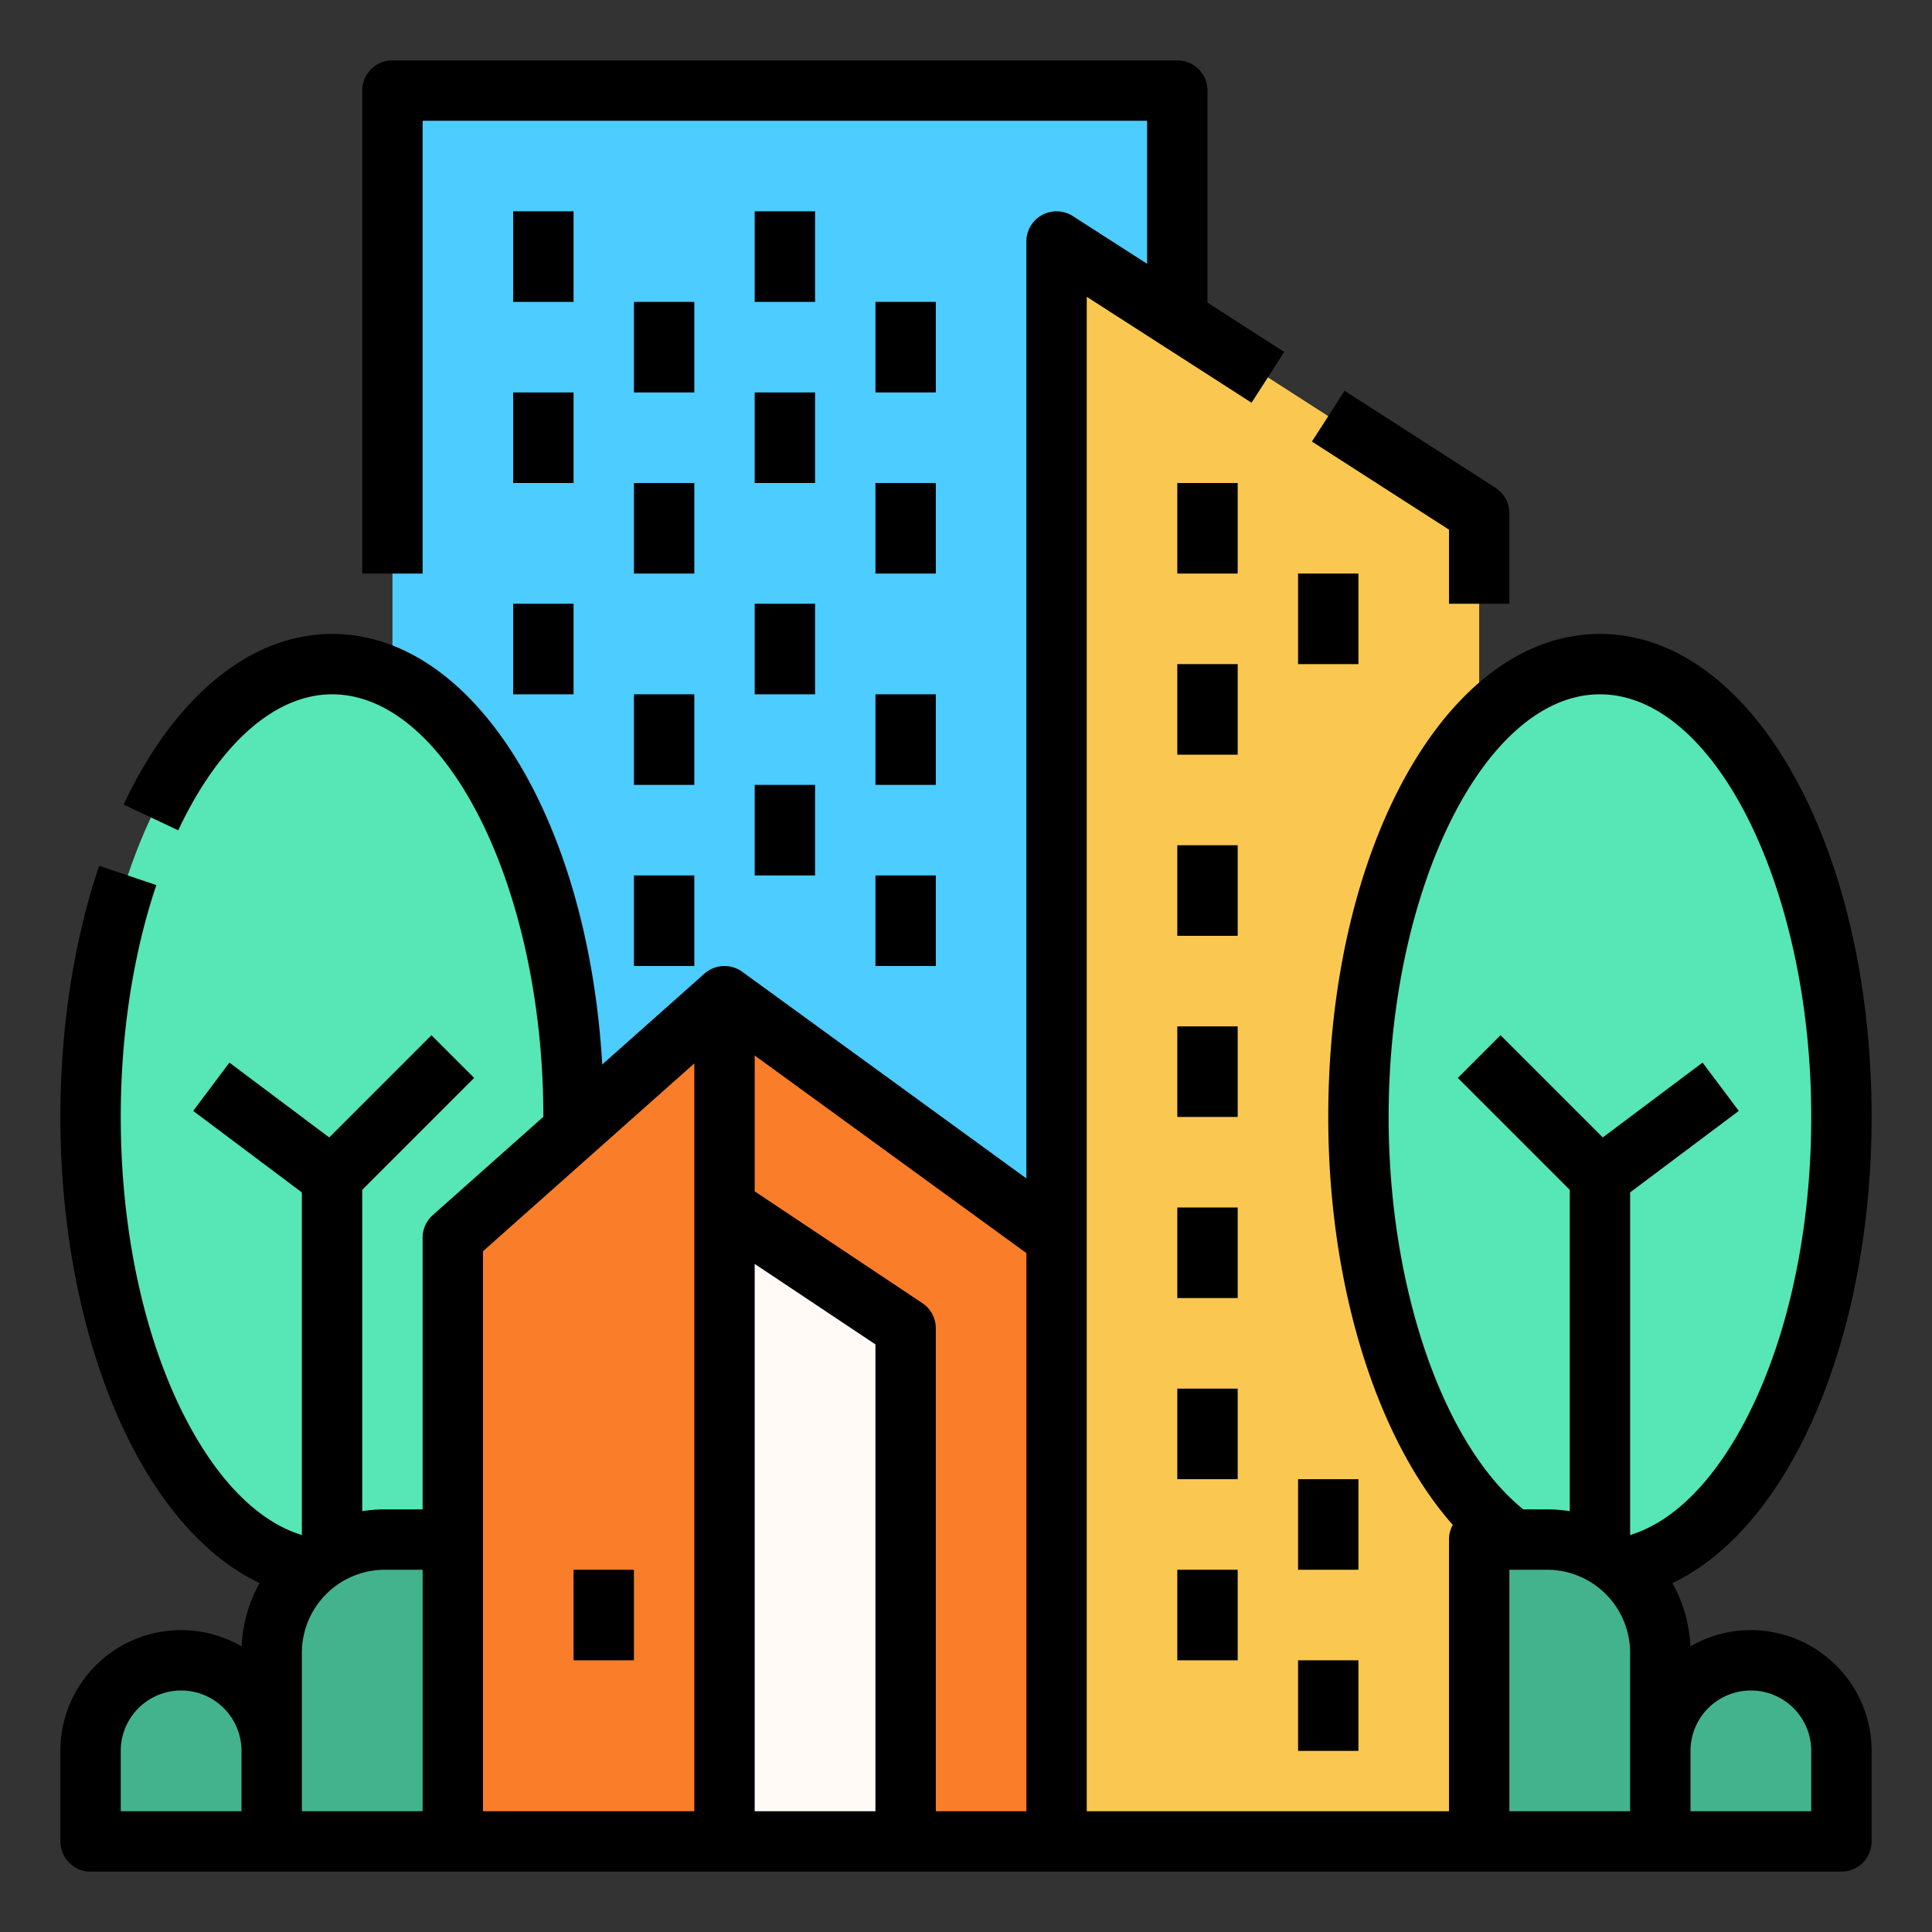 <svg id="Filled_stroke_cut_Ex" height="512" viewBox="0 0 512 512" width="512" xmlns="http://www.w3.org/2000/svg" data-name="Filled stroke cut Ex"><rect x="0" y="0" width="512" height="512" fill="#333333" stroke="none"/><g><path d="m104 24h208v352h-208z" fill="#4dccff"/><ellipse cx="88" cy="296" fill="#57e6b6" rx="64" ry="120"/><path d="m102 408a30 30 0 0 0 -30 30v26a24 24 0 0 0 -48 0v24h96v-80z" fill="#43b38d"/><path d="m280 488h112v-352l-112-72z" fill="#fac850"/><g><path d="m280 488h-160v-160l72-64 88 64z" fill="#fa7d29"/><path d="m240 488h-48v-168l48 32z" fill="#fffaf6"/></g><ellipse cx="424" cy="296" fill="#57e6b6" rx="64" ry="120"/><path d="m464 440a24 24 0 0 0 -24 24v-26a30 30 0 0 0 -30-30h-18v80h96v-24a24 24 0 0 0 -24-24z" fill="#43b38d"/><g><path d="m136 56h16v24h-16z"/><path d="m168 80h16v24h-16z"/><path d="m136 104h16v24h-16z"/><path d="m168 128h16v24h-16z"/><path d="m136 160h16v24h-16z"/><path d="m168 184h16v24h-16z"/><path d="m168 232h16v24h-16z"/><path d="m200 56h16v24h-16z"/><path d="m232 80h16v24h-16z"/><path d="m200 104h16v24h-16z"/><path d="m232 128h16v24h-16z"/><path d="m200 160h16v24h-16z"/><path d="m200 208h16v24h-16z"/><path d="m232 184h16v24h-16z"/><path d="m232 232h16v24h-16z"/><path d="m384 160h16v-24a8 8 0 0 0 -3.674-6.729l-40-25.715-8.652 13.459 36.326 23.353z"/><path d="m312 128h16v24h-16z"/><path d="m312 176h16v24h-16z"/><path d="m312 224h16v24h-16z"/><path d="m312 272h16v24h-16z"/><path d="m312 320h16v24h-16z"/><path d="m312 368h16v24h-16z"/><path d="m312 416h16v24h-16z"/><path d="m344 152h16v24h-16z"/><path d="m344 392h16v24h-16z"/><path d="m344 440h16v24h-16z"/><path d="m152 416h16v24h-16z"/><path d="m464 432a31.808 31.808 0 0 0 -16.038 4.317 37.726 37.726 0 0 0 -4.753-16.773c13.709-6.533 25.963-20.05 35.275-39.187 11.295-23.211 17.516-53.17 17.516-84.357 0-71.776-31.626-128-72-128s-72 56.224-72 128c0 44.38 12.675 85.062 33 108.118a7.967 7.967 0 0 0 -1 3.882v72h-96v-401.347l43.674 28.076 8.652-13.458-20.326-13.071v-56.2a8 8 0 0 0 -8-8h-208a8 8 0 0 0 -8 8v128h16v-120h192v37.918l-19.674-12.647a8 8 0 0 0 -12.326 6.729v248.29l-75.295-54.76a8 8 0 0 0 -10.019.491l-27.086 24.079c-3.784-65-33.872-114.1-71.6-114.1-21.578 0-41.712 16.481-55.238 45.219l14.476 6.814c10.779-22.9 25.636-36.033 40.762-36.033 30.349 0 55.99 51.269 56 111.963l-29.314 26.058a8 8 0 0 0 -2.686 5.979v72h-10a38.052 38.052 0 0 0 -6 .474v-85.16l29.657-29.657-11.314-11.314-27.094 27.094-26.449-19.837-9.6 12.8 28.8 21.6v90.793c-12-3.635-23.294-15.354-32.088-33.418-10.261-21.075-15.912-48.556-15.912-77.375 0-21.881 3.262-43.129 9.434-61.446l-15.163-5.108c-6.719 19.943-10.271 42.954-10.271 66.554 0 31.2 6.225 61.164 17.526 84.378 9.311 19.127 21.561 32.636 35.265 39.166a37.726 37.726 0 0 0 -4.753 16.773 31.989 31.989 0 0 0 -48.038 27.683v24a8 8 0 0 0 8 8h464a8 8 0 0 0 8-8v-24a32.036 32.036 0 0 0 -32-32zm-192 48h-24v-128a8 8 0 0 0 -3.562-6.656l-44.438-29.625v-36.009l72 52.364zm-240-16a16 16 0 0 1 32 0v16h-32zm48-26a22.025 22.025 0 0 1 22-22h10v64h-32zm48-106.408 56-49.777v198.185h-56zm72 148.408v-145.052l32 21.333v123.719zm224-296c30.355 0 56 51.29 56 112 0 28.81-5.647 56.282-15.9 77.356-8.795 18.074-20.092 29.8-32.1 33.437v-90.793l28.8-21.6-9.6-12.8-26.449 19.837-27.094-27.094-11.314 11.314 29.657 29.657v85.16a38.052 38.052 0 0 0 -6-.474h-6.318c-21.359-17.292-35.682-58.983-35.682-104 0-60.71 25.645-112 56-112zm-24 232h10a22.025 22.025 0 0 1 22 22v42h-32zm80 64h-32v-16a16 16 0 0 1 32 0z"/></g></g></svg>